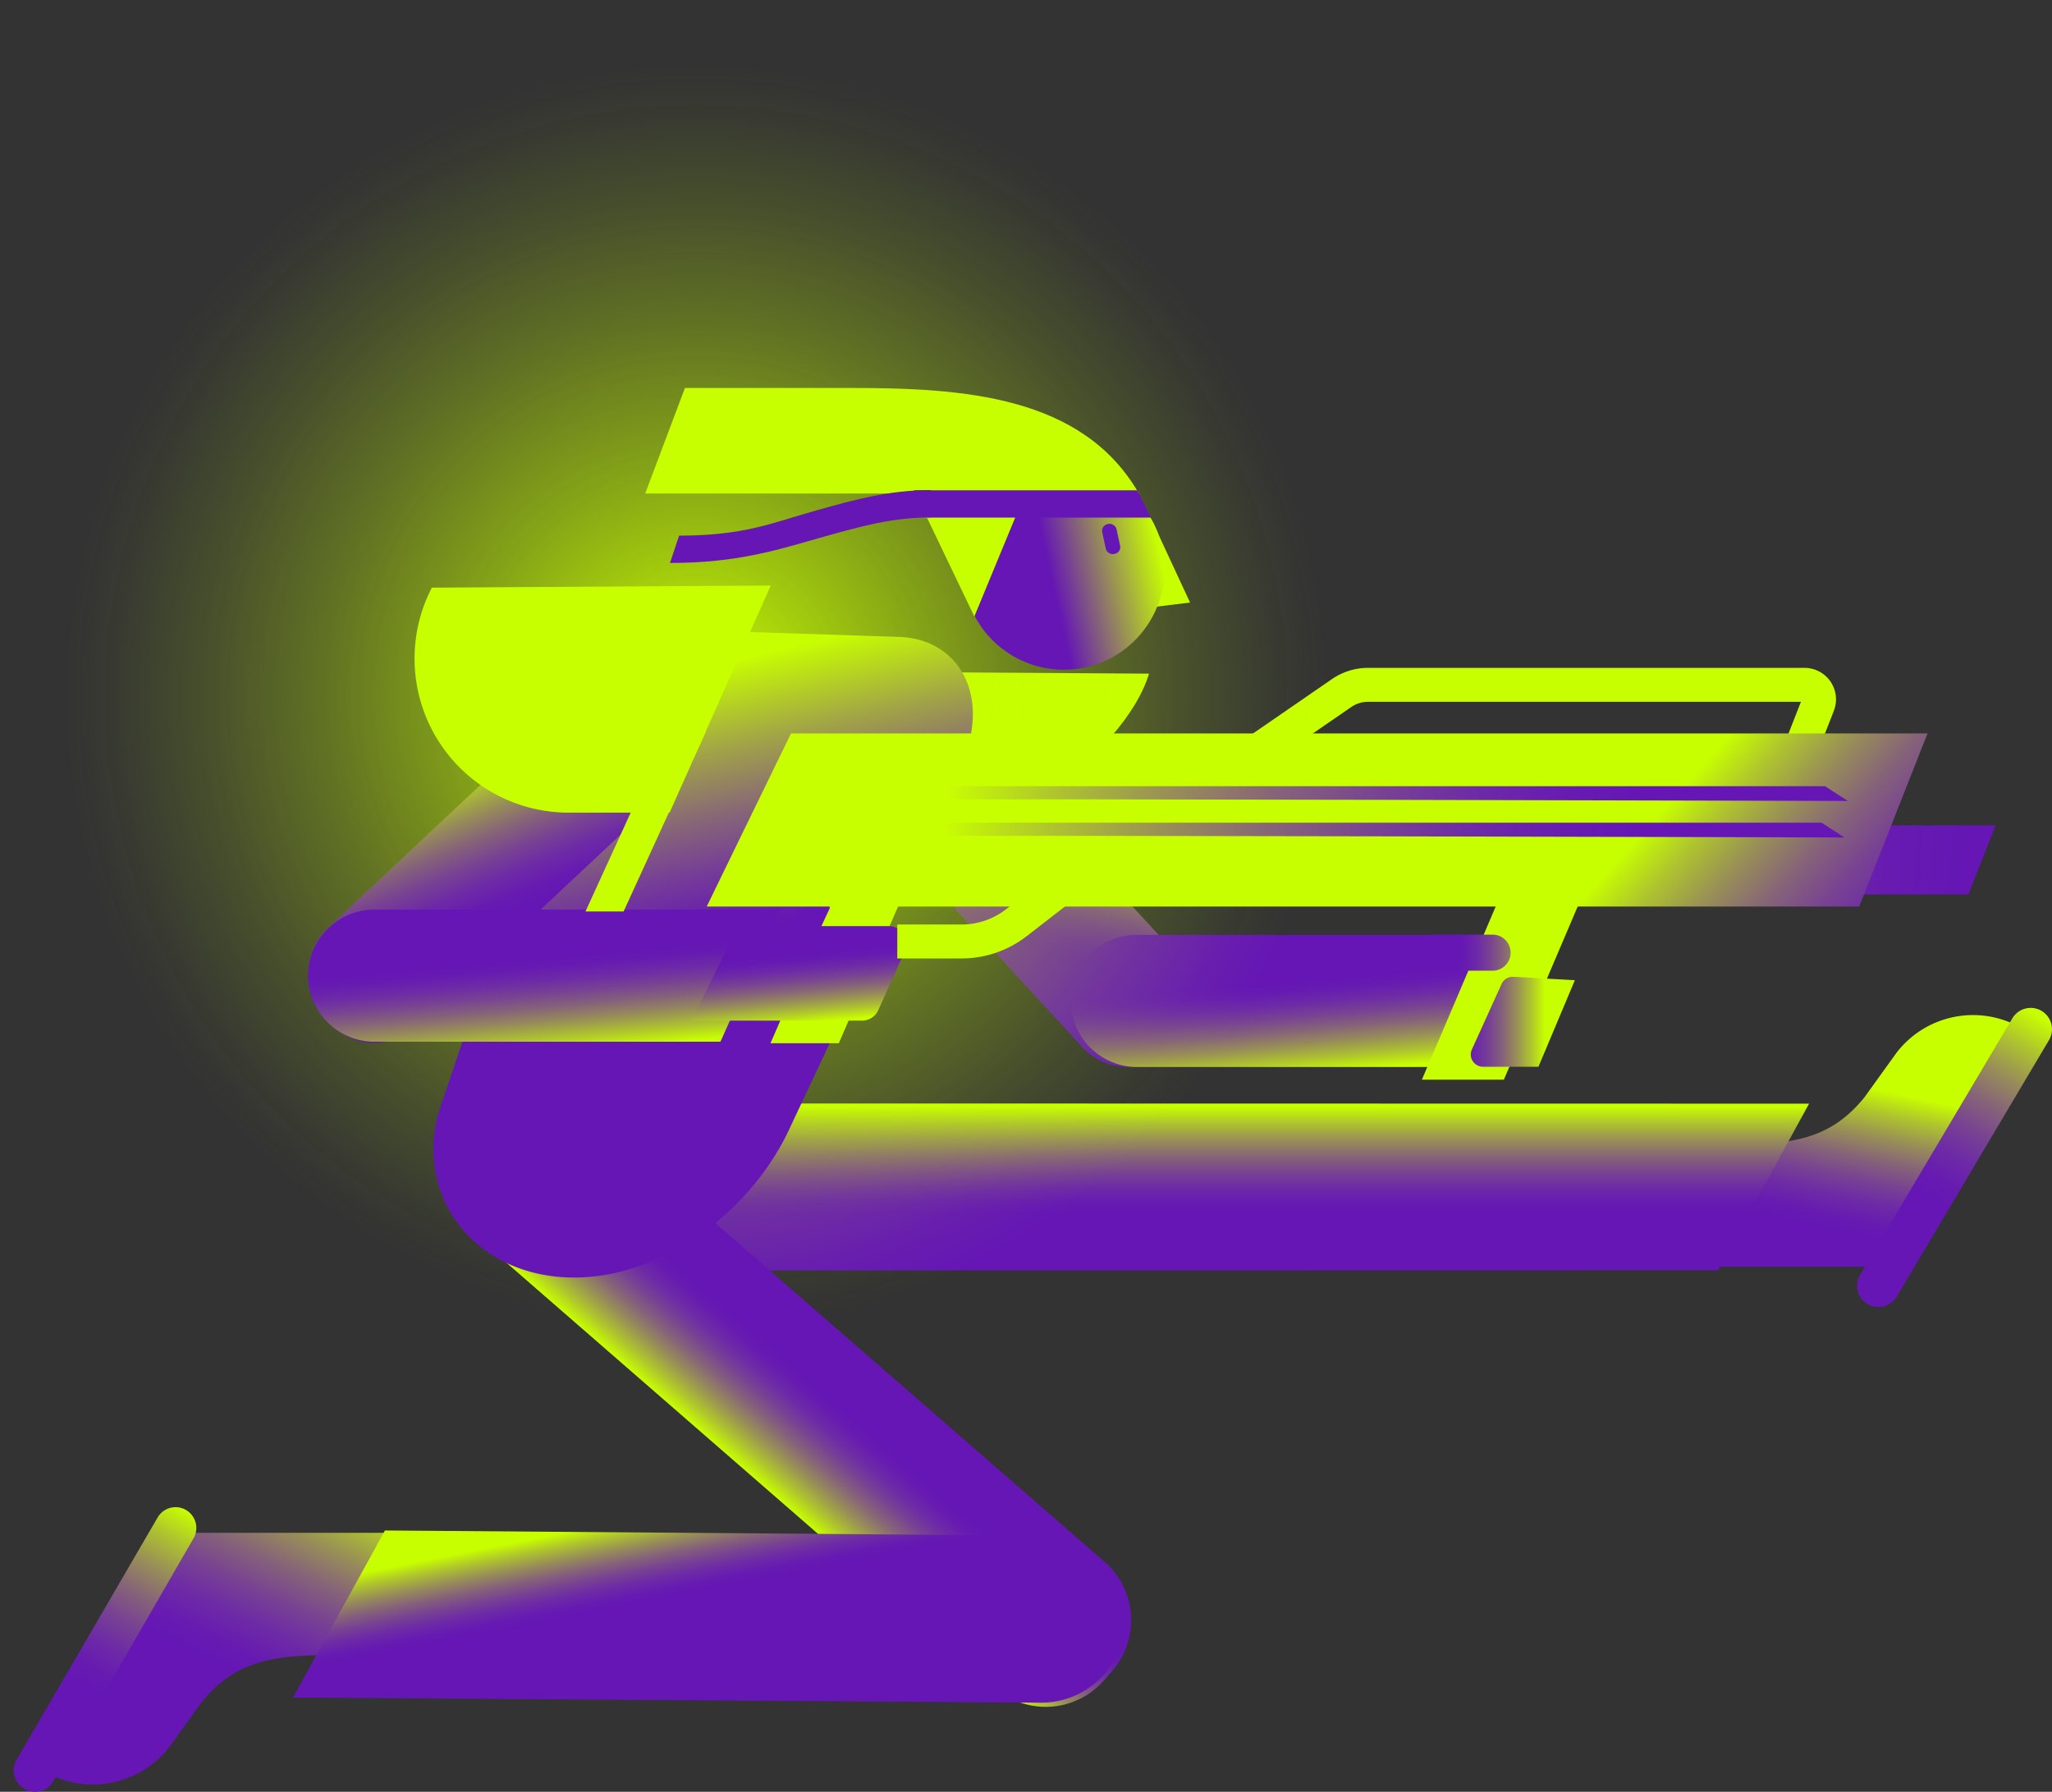 <svg id="Layer_1" data-name="Layer 1" xmlns="http://www.w3.org/2000/svg" xmlns:xlink="http://www.w3.org/1999/xlink" width="302.343" height="263.971" viewBox="0 0 302.343 263.971"><rect x="0" y="0" width="302.343" height="263.971" fill="#333333" stroke="none"/><defs><linearGradient id="linear-gradient" x1="184.844" y1="121.087" x2="343.241" y2="133.168" gradientUnits="userSpaceOnUse"><stop offset="0" stop-color="#c8ff00"/><stop offset="0.102" stop-color="#afc52d"/><stop offset="0.208" stop-color="#999056"/><stop offset="0.312" stop-color="#866478"/><stop offset="0.412" stop-color="#784293"/><stop offset="0.506" stop-color="#6d2aa6"/><stop offset="0.592" stop-color="#671bb1"/><stop offset="0.664" stop-color="#6516b5"/></linearGradient><linearGradient id="linear-gradient-2" x1="277.074" y1="160.555" x2="270.138" y2="192.771" xlink:href="#linear-gradient"/><linearGradient id="linear-gradient-3" x1="300.304" y1="149.592" x2="276.141" y2="190.645" xlink:href="#linear-gradient"/><linearGradient id="linear-gradient-4" x1="169.914" y1="162.977" x2="169.914" y2="186.806" xlink:href="#linear-gradient"/><linearGradient id="linear-gradient-5" x1="3294.961" y1="102.783" x2="3276.183" y2="127.821" gradientTransform="matrix(0.832, 0.419, -0.554, 0.629, -2524.358, -1319.896)" xlink:href="#linear-gradient"/><linearGradient id="linear-gradient-6" x1="2650.569" y1="-1531.809" x2="2671.232" y2="-1529.949" gradientTransform="matrix(0, -1, -1, 0, -1342.254, 2809.082)" xlink:href="#linear-gradient"/><radialGradient id="radial-gradient" cx="102.575" cy="102.575" r="93.012" gradientUnits="userSpaceOnUse"><stop offset="0" stop-color="#c8ff00"/><stop offset="0.119" stop-color="#c8ff00" stop-opacity="0.847"/><stop offset="0.365" stop-color="#c8ff00" stop-opacity="0.55"/><stop offset="0.585" stop-color="#c8ff00" stop-opacity="0.314"/><stop offset="0.771" stop-color="#c8ff00" stop-opacity="0.143"/><stop offset="0.915" stop-color="#c8ff00" stop-opacity="0.039"/><stop offset="1" stop-color="#c8ff00" stop-opacity="0"/></radialGradient><linearGradient id="linear-gradient-7" x1="1222.504" y1="3756.849" x2="1197.894" y2="3756.849" gradientTransform="matrix(1, 0, 0, -0.801, -1094.606, 3213.342)" xlink:href="#linear-gradient"/><linearGradient id="linear-gradient-8" x1="1807.437" y1="665.927" x2="1834.153" y2="707.909" gradientTransform="matrix(-0.992, 0.123, 0.123, 0.992, 1758.27, -666.942)" xlink:href="#linear-gradient"/><linearGradient id="linear-gradient-9" x1="1828.13" y1="669.551" x2="1855.584" y2="706.157" gradientTransform="matrix(-0.992, 0.123, 0.123, 0.992, 1758.27, -666.942)" xlink:href="#linear-gradient"/><linearGradient id="linear-gradient-10" x1="5282.579" y1="1844.669" x2="5297.625" y2="1855.558" gradientTransform="matrix(-0.418, 0.908, 0.908, 0.418, 634.069, -5345.353)" xlink:href="#linear-gradient"/><linearGradient id="linear-gradient-11" x1="4927.559" y1="2447.95" x2="4965.948" y2="2502.588" gradientTransform="matrix(-0.853, 0.759, 0.586, 0.651, 2874.582, -5235.912)" gradientUnits="userSpaceOnUse"><stop offset="0" stop-color="#c8ff00"/><stop offset="0.036" stop-color="#c1ee0d"/><stop offset="0.201" stop-color="#a1a248"/><stop offset="0.35" stop-color="#876677"/><stop offset="0.475" stop-color="#753b99"/><stop offset="0.572" stop-color="#6920ad"/><stop offset="0.629" stop-color="#6516b5"/></linearGradient><linearGradient id="linear-gradient-12" x1="11893.636" y1="2660.412" x2="11858.558" y2="2660.673" gradientTransform="translate(-11722.527 -2576.701)" gradientUnits="userSpaceOnUse"><stop offset="0" stop-color="#c8ff00"/><stop offset="0.471" stop-color="#6516b5"/></linearGradient><linearGradient id="linear-gradient-13" x1="68.832" y1="112.676" x2="81.725" y2="144.342" gradientTransform="translate(-68.332 93.864) rotate(-46.842)" xlink:href="#linear-gradient"/><linearGradient id="linear-gradient-14" x1="221.338" y1="145.368" x2="270.334" y2="189.498" xlink:href="#linear-gradient"/><linearGradient id="linear-gradient-15" x1="183.567" y1="135.191" x2="315.099" y2="145.223" xlink:href="#linear-gradient"/><linearGradient id="linear-gradient-16" x1="227.624" y1="147.428" x2="207.877" y2="147.428" xlink:href="#linear-gradient"/><linearGradient id="linear-gradient-17" x1="-2099.91" y1="-483.472" x2="-2078.606" y2="-481.554" gradientTransform="matrix(0, -1, -1, 0, -401.888, -1944.805)" xlink:href="#linear-gradient"/><linearGradient id="linear-gradient-18" x1="118.266" y1="150.744" x2="116.877" y2="135.31" xlink:href="#linear-gradient"/><linearGradient id="linear-gradient-19" x1="139.372" y1="117.555" x2="295.086" y2="116.044" xlink:href="#linear-gradient"/><linearGradient id="linear-gradient-20" x1="138.868" y1="122.933" x2="294.583" y2="121.422" xlink:href="#linear-gradient"/></defs><title>gamedev</title><path d="M129.32,98.991,119.161,125.923H131.137c13.699,0,34.469-14.52,38.163-26.679v0Z" fill="#c8ff00" fill-rule="evenodd"/><polygon points="290.023 131.768 222.249 131.768 227.205 121.588 294.041 121.588 290.023 131.768" fill-rule="evenodd" fill="url(#linear-gradient)"/><path d="M185.787,110.29l11.89-8.187a6.859,6.859,0,0,1,3.89-1.21H265.877a2.141,2.141,0,0,1,1.993,2.921l-2.884,7.371" fill="none" stroke="#c8ff00" stroke-miterlimit="10" stroke-width="5" fill-rule="evenodd"/><path d="M252.423,186.626h27.677L300.385,152.921l-2.612-1.496a14.22,14.22,0,0,0-18.329,3.659l-4.738,6.582c-4.678,5.759-9.918,6.943-18.679,6.943C250.575,168.609,252.423,186.626,252.423,186.626Z" fill-rule="evenodd" fill="url(#linear-gradient-2)"/><path d="M296.501,150.025l-22.434,37.788a3.141,3.141,0,0,0,1.163,4.342l.002.001a3.141,3.141,0,0,0,4.238-1.136l22.432-37.789a3.141,3.141,0,0,0-1.126-4.32h0A3.141,3.141,0,0,0,296.501,150.025Z" fill-rule="evenodd" fill="url(#linear-gradient-3)"/><path d="M266.552,162.596l-180.971-.034a12.305,12.305,0,0,0,0,24.61l167.546-.034Z" fill-rule="evenodd" fill="url(#linear-gradient-4)"/><path d="M147.817,92.262h1.434a9.015,9.015,0,0,1,9.015,9.015v53.481a9.015,9.015,0,0,1-9.015,9.015H147.817a9.015,9.015,0,0,1-9.015-9.015v-53.481A9.015,9.015,0,0,1,147.817,92.262Z" transform="translate(-47.449 134.485) rotate(-42.647)" fill="url(#linear-gradient-5)"/><path d="M210.457,157.194l8.055-19.464H167.504a9.761,9.761,0,0,0-9.732,9.732v0a9.761,9.761,0,0,0,9.732,9.732Z" fill-rule="evenodd" fill="url(#linear-gradient-6)"/><circle cx="102.575" cy="102.575" r="102.575" fill="url(#radial-gradient)"/><path d="M114.687,142.175h1.813A11.399,11.399,0,0,1,127.899,153.574V257.177a11.399,11.399,0,0,1-11.399,11.399h-1.813a11.399,11.399,0,0,1-11.399-11.399V153.574a11.399,11.399,0,0,1,11.399-11.399Z" transform="translate(346.407 252.982) rotate(131.027)" fill="url(#linear-gradient-7)"/><path d="M65.402,225.822H24.3L4.016,259.526l2.612,1.496a14.22,14.22,0,0,0,18.329-3.659l4.738-6.582c4.678-5.759,9.918-6.943,18.679-6.943C53.825,243.838,65.402,225.822,65.402,225.822Z" fill-rule="evenodd" fill="url(#linear-gradient-8)"/><path d="M7.845,262.441l20.672-35.809a3.059,3.059,0,0,0-2.65-4.589h0A3.059,3.059,0,0,0,23.223,223.564L2.42,259.296a3.059,3.059,0,0,0,1.11,4.186l.131.076A3.059,3.059,0,0,0,7.845,262.441Z" fill-rule="evenodd" fill="url(#linear-gradient-9)"/><path d="M165.777,238.603v0a12.341,12.341,0,0,0-12.243-12.367l-96.816-.76L43.169,250.086l110.241.76A12.341,12.341,0,0,0,165.777,238.603Z" fill-rule="evenodd" fill="url(#linear-gradient-10)"/><path d="M85.756,188.187h0c-9.049.404-16.62-3.827-20.085-10.849a18.759,18.759,0,0,1-.774-14.264l16.694-49.584a21.085,21.085,0,0,0,.796-3.318c1.521-9.256,10.841-17.528,19.948-17.328l29.963.981c9.204.202,13.688,8.999,9.417,18.477l-25.187,53.552C110.886,178.375,98.128,187.634,85.756,188.187Z" fill-rule="evenodd" fill="url(#linear-gradient-11)"/><polygon points="170.24 77.783 175.344 88.769 167.337 89.75 170.24 77.783" fill="#c8ff00" fill-rule="evenodd"/><circle cx="156.736" cy="83.818" r="14.85" transform="translate(-14.158 34.963) rotate(-12.183)" fill="url(#linear-gradient-12)"/><rect x="162.639" y="77.153" width="2.156" height="4.507" rx="0.998" ry="0.998" transform="translate(-13.07 36.337) rotate(-12.183)" fill="#6516b5"/><path d="M100.92,57.155h24.349c16.649,0,34.231,1.119,42.537,15.549v0H95.066Z" fill="#c8ff00" fill-rule="evenodd"/><polygon points="149.936 75.388 143.56 90.825 135.841 74.717 149.936 75.388" fill="#c8ff00" fill-rule="evenodd"/><polygon points="169.568 76.255 136.68 76.255 134.666 72.228 167.554 72.228 169.568 76.255" fill="#6516b5" fill-rule="evenodd"/><path d="M98.717,82.939l1.342-4.027c9.66,0,13.711-1.889,20.225-3.716,5.492-1.54,10.68-2.995,16.857-2.995v4.027c-5.623,0-10.325,1.319-15.77,2.846C114.911,80.885,108.931,82.939,98.717,82.939Z" fill="#6516b5"/><rect x="64.445" y="90.049" width="19.464" height="71.512" rx="9.015" ry="9.015" transform="translate(115.211 -14.357) rotate(46.842)" fill="url(#linear-gradient-13)"/><polygon points="273.936 133.557 104.128 133.557 116.545 108.052 284.004 108.052 273.936 133.557" fill-rule="evenodd" fill="url(#linear-gradient-14)"/><polygon points="221.584 159.061 209.503 159.061 221.137 131.767 233.218 131.767 221.584 159.061" fill="#c8ff00" fill-rule="evenodd"/><polygon points="123.592 153.692 113.525 153.692 133.213 108.276 143.28 108.276 123.592 153.692" fill-rule="evenodd" fill="url(#linear-gradient-15)"/><path d="M232.043,144.408l-5.369,12.752h-8.163a1.804,1.804,0,0,1-1.643-2.549l4.378-9.647a1.8,1.8,0,0,1,1.735-1.056C225.717,144.053,232.043,144.408,232.043,144.408Zm-12.124-6.712h-9.018v5.312h9.018a2.656,2.656,0,0,0,2.43-1.583h0A2.656,2.656,0,0,0,219.919,137.696Z" fill-rule="evenodd" fill="url(#linear-gradient-16)"/><path d="M106.15,153.473l6.535-14.577.325-.726,1.866-4.161H55.142a9.761,9.761,0,0,0-9.732,9.732v0a9.761,9.761,0,0,0,9.732,9.732Z" fill-rule="evenodd" fill="url(#linear-gradient-17)"/><path d="M109.553,136.885h6.991l1.846-3.188h3.915l-1.286,2.741h9.905a2.619,2.619,0,0,1,2.389,3.693l-3.908,8.689a2.619,2.619,0,0,1-2.389,1.545H101.89l6.712-13.647Z" fill-rule="evenodd" fill="url(#linear-gradient-18)"/><path d="M132.205,138.703h9.465a13.194,13.194,0,0,0,8.087-2.769l8.4-6.516" fill="none" stroke="#c8ff00" stroke-miterlimit="10" stroke-width="5" fill-rule="evenodd"/><path d="M137.351,117.793l1.342-1.966h130.208L272.257,118S137.602,117.638,137.351,117.793Z" fill-rule="evenodd" fill="url(#linear-gradient-19)"/><path d="M136.847,123.171l1.342-1.966H268.398l3.356,2.173S137.099,123.016,136.847,123.171Z" fill-rule="evenodd" fill="url(#linear-gradient-20)"/><path d="M113.561,86.263,98.655,119.723h-14.879A22.694,22.694,0,0,1,63.632,86.576l0,0Z" fill="#c8ff00" fill-rule="evenodd"/><polygon points="86.266 134.281 91.883 134.281 104.052 107.685 98.436 107.685 86.266 134.281" fill="#c8ff00" fill-rule="evenodd"/></svg>